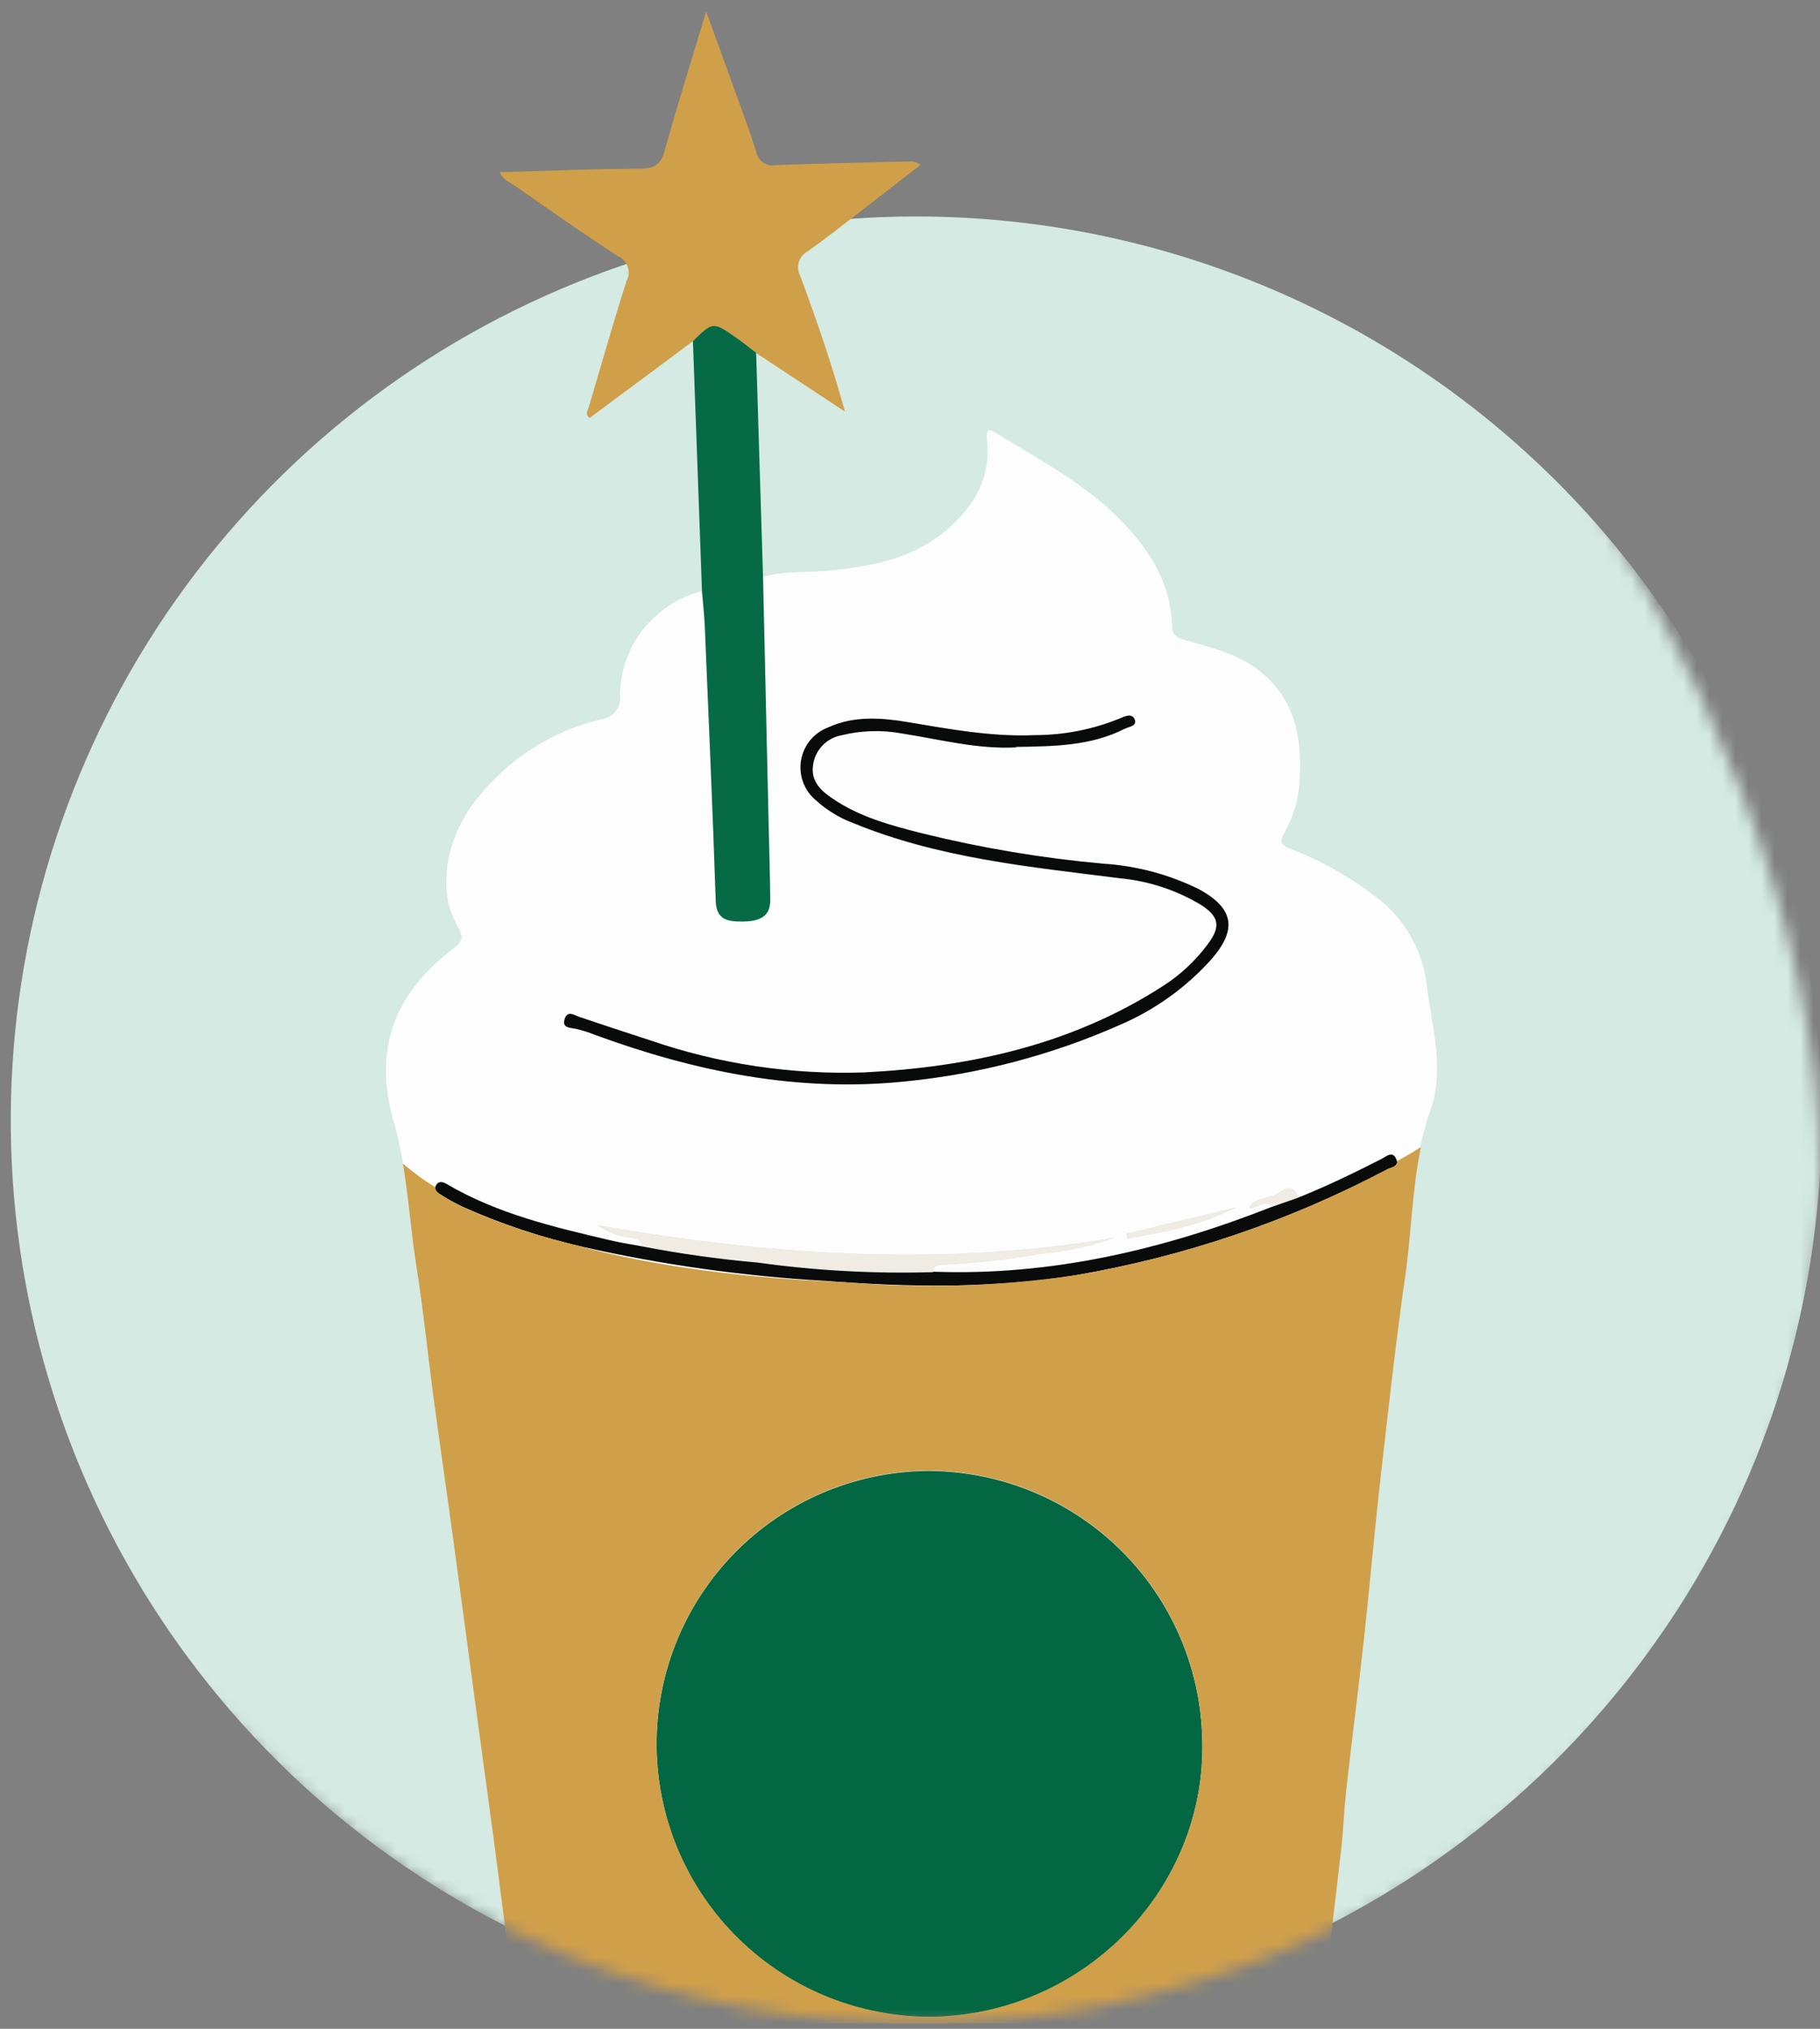 <svg width="140" height="156" viewBox="0 0 140 156" fill="none" xmlns="http://www.w3.org/2000/svg">
<rect x="0" y="0" width="140" height="156" fill="#808080" stroke="none"/>
<g clip-path="url(#clip0_865_9549)">
<mask id="mask0_865_9549" style="mask-type:luminance" maskUnits="userSpaceOnUse" x="-3" y="-1" width="144" height="157">
<path d="M66.927 0.771C35.678 -6.633 -2.687 29.305 -2.688 104.13C-0.693 122.911 3.733 117.938 18.68 133.268C34.166 149.128 52.472 155.571 70.743 155.571C79.839 155.571 88.845 153.877 97.249 150.587C105.652 147.296 113.287 142.472 119.719 136.392C126.15 130.311 131.252 123.092 134.733 115.147C138.213 107.202 140.005 98.687 140.005 90.088C140.005 53.928 105.18 0.771 66.927 0.771Z" fill="white"/>
</mask>
<g mask="url(#mask0_865_9549)">
<path d="M140.118 86.15C140.118 99.897 136.033 113.335 128.38 124.765C120.728 136.195 109.851 145.103 97.125 150.364C84.399 155.625 70.396 157.001 56.886 154.319C43.376 151.637 30.967 145.018 21.227 135.297C11.487 125.577 4.854 113.192 2.166 99.71C-0.521 86.227 0.858 72.252 6.13 59.552C11.401 46.852 20.327 35.996 31.78 28.359C43.233 20.722 56.699 16.645 70.473 16.645C79.619 16.645 88.675 18.443 97.125 21.936C105.575 25.429 113.252 30.549 119.719 37.003C126.186 43.457 131.316 51.119 134.816 59.552C138.316 67.985 140.118 77.023 140.118 86.15Z" fill="#D4EAE3"/>
<path d="M98.647 181.399C93.166 186.786 86.389 189.476 78.965 190.866C66.924 193.125 55.982 190.171 45.717 183.957C45.028 183.471 44.376 182.934 43.767 182.352C42.659 179.071 42.464 175.617 42.005 172.225C40.612 162.049 39.337 151.867 38.014 141.691C37.503 137.929 36.992 134.169 36.482 130.411C35.953 126.47 35.437 122.522 34.894 118.595C34.392 114.883 33.849 111.172 33.348 107.474C32.902 104.131 32.568 100.767 32.038 97.445C31.447 93.691 31.342 89.862 30.276 86.206C28.675 80.645 30.388 76.343 34.838 72.965C35.618 72.367 35.674 72.041 35.193 71.207C33.557 68.371 34.309 64.347 36.739 61.358C39.127 58.349 42.453 56.223 46.19 55.318C46.42 55.296 46.643 55.228 46.845 55.116C47.047 55.005 47.223 54.853 47.364 54.67C47.504 54.488 47.606 54.278 47.661 54.055C47.717 53.831 47.726 53.599 47.688 53.372C47.727 51.546 48.365 49.783 49.505 48.354C50.645 46.925 52.223 45.909 53.997 45.462C54.067 46.352 54.172 47.234 54.213 48.124C54.506 55.179 54.819 62.234 55.056 69.288C55.105 70.748 56.01 70.845 57.034 70.859C58.608 70.859 59.263 70.359 59.249 69.191C59.249 67.356 59.179 65.521 59.13 63.686L58.691 44.357C60.433 43.856 62.243 44.058 64.012 43.857C67.202 43.502 70.225 42.946 72.774 40.784C74.96 38.922 76.256 36.718 75.915 33.792C75.831 32.979 76.075 32.944 76.611 33.292C79.982 35.377 83.499 37.205 86.292 40.089C88.486 42.348 90.073 44.892 90.157 48.145C90.157 48.84 90.561 49.048 91.188 49.229C92.992 49.744 94.823 50.168 96.432 51.259C99.448 53.344 100.144 56.34 99.984 59.655C99.962 61.169 99.565 62.654 98.828 63.978C98.278 64.882 98.689 65.042 99.42 65.326C101.663 66.205 103.772 67.391 105.688 68.85C106.815 69.661 107.76 70.698 108.462 71.895C109.163 73.093 109.606 74.423 109.762 75.801C110.145 78.998 111.155 82.195 110.027 85.386C108.543 89.556 108.634 93.935 108.042 98.209C107.283 103.54 106.705 108.892 106.092 114.244C105.653 118.157 105.319 122.077 104.887 125.99C104.455 129.903 103.975 133.636 103.543 137.431C103.383 138.821 103.313 140.211 103.195 141.636C102.644 146.438 102.073 151.241 101.537 156.044C100.646 164.074 99.761 172.104 98.883 180.134C98.814 180.549 98.723 180.959 98.612 181.365M49.359 95.804C48.537 95.651 47.709 95.526 46.894 95.332C42.583 94.317 38.265 93.302 34.358 91.015C34.058 90.842 33.759 90.689 33.529 91.092C33.299 91.495 33.584 91.641 33.814 91.787C34.363 92.139 34.933 92.457 35.521 92.739C38.493 94.073 41.591 95.106 44.77 95.825C50.898 97.215 57.132 98.091 63.407 98.445C69.821 98.939 76.249 99.071 82.587 98.042C91.004 96.625 99.142 93.875 106.691 89.896C106.99 89.737 107.673 89.688 107.387 89.062C107.102 88.437 106.628 88.909 106.308 89.062C104.218 90.14 102.066 91.147 99.859 92.058C99.336 90.668 98.542 91.759 97.95 91.919C96.411 92.343 96.425 92.406 96.091 92.85C96.697 93.052 97.247 92.155 97.867 92.767C89.475 96.075 80.846 98.112 71.757 97.771C71.82 97.361 72.091 97.264 72.453 97.25C75.073 97.121 77.683 96.83 80.267 96.381C82.139 96.2 83.983 95.791 85.755 95.165C72.412 97.438 59.165 96.513 45.926 94.192C46.496 94.595 47.139 94.883 47.82 95.04C48.335 95.234 49.129 94.97 49.338 95.79M71.276 113.09C65.696 113.157 60.371 115.434 56.474 119.419C52.575 123.405 50.423 128.772 50.491 134.341C50.558 139.91 52.84 145.224 56.833 149.114C60.826 153.004 66.205 155.152 71.785 155.085C83.562 154.828 92.797 145.055 92.462 133.768C92.353 128.237 90.071 122.971 86.108 119.103C82.145 115.236 76.819 113.076 71.276 113.09ZM78.171 57.452C81.082 57.403 83.903 57.382 86.528 56.062C86.877 55.881 87.538 55.867 87.288 55.304C87.093 54.873 86.591 55.075 86.166 55.262C84.085 56.114 81.856 56.548 79.606 56.541C76.284 56.687 73.073 56.089 69.856 55.547C67.822 55.207 65.726 55.047 63.755 55.943C63.21 56.144 62.727 56.484 62.357 56.93C61.986 57.377 61.74 57.913 61.644 58.484C61.548 59.056 61.605 59.642 61.809 60.185C62.014 60.727 62.358 61.206 62.807 61.573C63.621 62.326 64.568 62.92 65.6 63.325C72.175 66.035 79.181 66.689 86.132 67.572C88.323 67.779 90.441 68.472 92.33 69.601C93.758 70.505 93.89 71.269 92.915 72.59C91.964 73.882 90.784 74.989 89.433 75.856C82.427 80.353 74.598 82.112 66.45 82.494C60.865 82.677 55.293 81.834 50.014 80.006C48.203 79.422 46.392 78.817 44.588 78.213C44.164 78.074 43.655 77.664 43.425 78.352C43.196 79.04 43.781 79.047 44.261 79.109C44.76 79.222 45.249 79.375 45.724 79.568C53.454 82.404 61.352 84.023 69.668 83.154C75.341 82.589 80.889 81.128 86.104 78.824C88.796 77.675 91.203 75.953 93.159 73.778C95.178 71.471 94.893 69.851 92.233 68.392C89.925 67.251 87.413 66.58 84.843 66.418C80.186 65.998 75.567 65.226 71.026 64.11C68.546 63.457 66.053 62.797 63.908 61.33C63.065 60.739 62.404 60.023 62.515 58.918C62.574 58.335 62.823 57.788 63.223 57.359C63.622 56.93 64.151 56.643 64.73 56.541C66.242 56.169 67.816 56.121 69.347 56.402C72.314 56.868 75.232 57.639 78.171 57.472M95.081 92.843L86.64 94.866C86.64 94.991 86.696 95.123 86.731 95.248C89.586 94.748 92.434 94.199 95.088 92.843" fill="#FDFDFD"/>
<path d="M53.288 26.244L45.362 32.138C44.958 31.832 45.23 31.533 45.306 31.255C46.253 28.051 47.166 24.833 48.19 21.622C48.282 21.451 48.338 21.262 48.353 21.067C48.367 20.873 48.341 20.678 48.276 20.494C48.21 20.311 48.106 20.143 47.971 20.002C47.837 19.861 47.674 19.75 47.493 19.676C44.812 17.931 42.186 16.082 39.553 14.248C39.191 13.997 38.711 13.851 38.453 13.24C42.089 13.136 45.647 12.983 49.213 12.969C50.349 12.969 50.843 12.656 51.149 11.516C52.096 8.103 53.176 4.698 54.318 0.882C55.21 3.335 55.976 5.427 56.728 7.526C57.222 8.917 57.738 10.265 58.163 11.662C58.193 11.831 58.258 11.993 58.352 12.137C58.446 12.281 58.568 12.405 58.711 12.501C58.853 12.598 59.014 12.665 59.183 12.698C59.352 12.732 59.526 12.732 59.695 12.698C63.093 12.566 66.492 12.503 69.884 12.413C70.213 12.386 70.541 12.483 70.803 12.684L66.186 16.263C64.841 17.299 63.504 18.348 62.118 19.335C61.957 19.423 61.815 19.541 61.699 19.683C61.584 19.826 61.498 19.989 61.446 20.165C61.394 20.341 61.378 20.525 61.398 20.707C61.417 20.889 61.473 21.065 61.561 21.226C62.815 24.611 63.999 28.03 64.995 31.651L58.163 27.141C57.64 26.744 57.132 26.328 56.596 25.959C54.834 24.736 54.834 24.743 53.288 26.258" fill="#D09F4A"/>
<path d="M53.289 26.244C54.835 24.729 54.835 24.722 56.597 25.945C57.133 26.314 57.642 26.731 58.164 27.127C58.341 32.868 58.517 38.611 58.694 44.357L59.132 63.686C59.174 65.521 59.23 67.356 59.251 69.198C59.251 70.359 58.61 70.873 57.036 70.859C56.012 70.859 55.107 70.748 55.058 69.288C54.821 62.233 54.508 55.179 54.215 48.124C54.174 47.234 54.069 46.352 53.999 45.462L53.303 26.244" fill="#076A46"/>
<path d="M71.295 113.104C76.838 113.09 82.164 115.249 86.127 119.117C90.089 122.984 92.371 128.251 92.481 133.781C92.815 145.069 83.58 154.841 71.803 155.098C66.223 155.166 60.845 153.018 56.852 149.128C52.858 145.237 50.577 139.923 50.509 134.355C50.442 128.786 52.594 123.418 56.492 119.433C60.39 115.448 65.715 113.171 71.295 113.104Z" fill="#026742"/>
<path d="M78.188 57.465C75.249 57.632 72.331 56.861 69.364 56.395C67.832 56.114 66.258 56.162 64.746 56.534C64.168 56.636 63.639 56.923 63.239 57.352C62.84 57.781 62.591 58.328 62.532 58.911C62.4 60.016 63.061 60.732 63.925 61.323C66.07 62.825 68.563 63.485 71.042 64.103C75.583 65.22 80.202 65.991 84.86 66.411C87.43 66.573 89.942 67.244 92.249 68.385C94.91 69.845 95.195 71.464 93.176 73.772C91.22 75.947 88.812 77.669 86.121 78.818C80.906 81.122 75.358 82.583 69.684 83.149C61.369 84.017 53.471 82.398 45.74 79.562C45.266 79.369 44.777 79.216 44.278 79.103C43.797 79.013 43.212 79.034 43.442 78.346C43.672 77.657 44.18 78.068 44.605 78.207C46.409 78.811 48.213 79.416 50.031 80C55.317 81.816 60.893 82.65 66.481 82.46C74.65 82.05 82.499 80.313 89.463 75.816C90.816 74.95 91.996 73.842 92.946 72.549C93.921 71.228 93.781 70.463 92.361 69.56C90.472 68.431 88.354 67.738 86.162 67.53C79.198 66.647 72.233 65.994 65.631 63.283C64.581 62.891 63.614 62.304 62.783 61.553C62.333 61.186 61.989 60.707 61.784 60.164C61.58 59.621 61.523 59.035 61.619 58.463C61.715 57.892 61.961 57.356 62.332 56.909C62.703 56.463 63.185 56.123 63.73 55.922C65.701 55.026 67.797 55.186 69.831 55.526C73.076 56.068 76.287 56.666 79.581 56.527C81.831 56.529 84.059 56.092 86.141 55.241C86.552 55.053 87.068 54.852 87.263 55.283C87.513 55.846 86.852 55.86 86.504 56.041C83.906 57.361 81.085 57.382 78.146 57.431" fill="#090A0A"/>
<path d="M71.76 97.786C80.849 98.126 89.478 96.09 97.87 92.788L99.862 92.093C102.07 91.21 104.201 90.174 106.311 89.097C106.632 88.93 107.098 88.478 107.391 89.097C107.683 89.716 107.015 89.792 106.694 89.931C99.152 93.908 91.022 96.658 82.611 98.078C76.273 99.106 69.845 98.974 63.431 98.488C57.157 98.127 50.924 97.25 44.794 95.867C41.617 95.143 38.519 94.107 35.545 92.774C34.957 92.492 34.387 92.174 33.839 91.822C33.616 91.676 33.358 91.46 33.553 91.127C33.748 90.793 34.083 90.876 34.382 91.057C38.261 93.337 42.579 94.352 46.918 95.367C47.733 95.561 48.562 95.686 49.384 95.839C52.327 96.407 55.298 96.823 58.284 97.084C62.757 97.707 67.274 97.954 71.788 97.82" fill="#090A0A"/>
<path d="M71.763 97.785C67.249 97.918 62.731 97.672 58.258 97.048C55.272 96.787 52.301 96.371 49.358 95.804C49.149 94.984 48.355 95.248 47.84 95.053C47.159 94.896 46.516 94.608 45.945 94.205C59.178 96.527 72.41 97.451 85.775 95.178C84.002 95.805 82.159 96.213 80.287 96.395C77.703 96.844 75.093 97.134 72.473 97.263C72.097 97.263 71.825 97.375 71.777 97.785" fill="#F0EBE3"/>
<path d="M95.096 92.837C92.45 94.192 89.601 94.741 86.739 95.242C86.704 95.117 86.676 94.985 86.648 94.86L95.089 92.837" fill="#F0EBE3"/>
<path d="M99.862 92.071L97.87 92.766C97.25 92.141 96.7 93.051 96.094 92.85C96.428 92.405 96.414 92.342 97.953 91.918C98.545 91.758 99.346 90.674 99.862 92.057" fill="#F0EBE3"/>
<path d="M108.082 98.243C108.563 94.914 108.611 91.516 109.301 88.207C108.695 88.582 108.089 88.944 107.469 89.291C107.511 89.701 106.982 89.757 106.724 89.896C99.175 93.887 91.035 96.649 82.613 98.077C76.753 98.92 70.815 99.09 64.916 98.584C55.695 98.223 48.773 97.027 43.619 95.568C40.848 94.892 38.146 93.961 35.547 92.787C34.959 92.501 34.389 92.178 33.841 91.821C33.66 91.703 33.458 91.536 33.492 91.3C32.611 90.757 31.775 90.143 30.992 89.465C31.438 92.106 31.619 94.796 32.037 97.444C32.566 100.773 32.901 104.131 33.346 107.474C33.848 111.185 34.391 114.897 34.892 118.594C35.435 122.542 35.951 126.49 36.48 130.41C36.991 134.168 37.502 137.928 38.012 141.691C39.336 151.866 40.624 162.049 42.003 172.224C42.463 175.616 42.658 179.07 43.765 182.358C44.376 182.937 45.028 183.471 45.715 183.957C55.981 190.163 66.922 193.124 78.963 190.872C86.388 189.482 93.164 186.785 98.645 181.406C98.736 180.989 98.868 180.586 98.917 180.169C99.808 172.139 100.693 164.108 101.57 156.078C102.106 151.276 102.678 146.473 103.228 141.67C103.346 140.28 103.416 138.89 103.576 137.465C104.008 133.649 104.502 129.819 104.92 126.025C105.338 122.23 105.686 118.191 106.125 114.278C106.738 108.926 107.316 103.575 108.075 98.243M71.804 155.07C66.224 155.138 60.846 152.99 56.852 149.1C52.859 145.21 50.578 139.896 50.51 134.327C50.443 128.758 52.595 123.391 56.493 119.405C60.391 115.42 65.716 113.143 71.296 113.076C76.838 113.062 82.165 115.221 86.127 119.089C90.09 122.957 92.372 128.223 92.482 133.753C92.816 145.041 83.581 154.813 71.804 155.07Z" fill="#D09F4A"/>
</g>
</g>
<defs>
<clipPath id="clip0_865_9549">
<rect width="140" height="154.808" fill="white" transform="translate(0 0.771)"/>
</clipPath>
</defs>
</svg>
